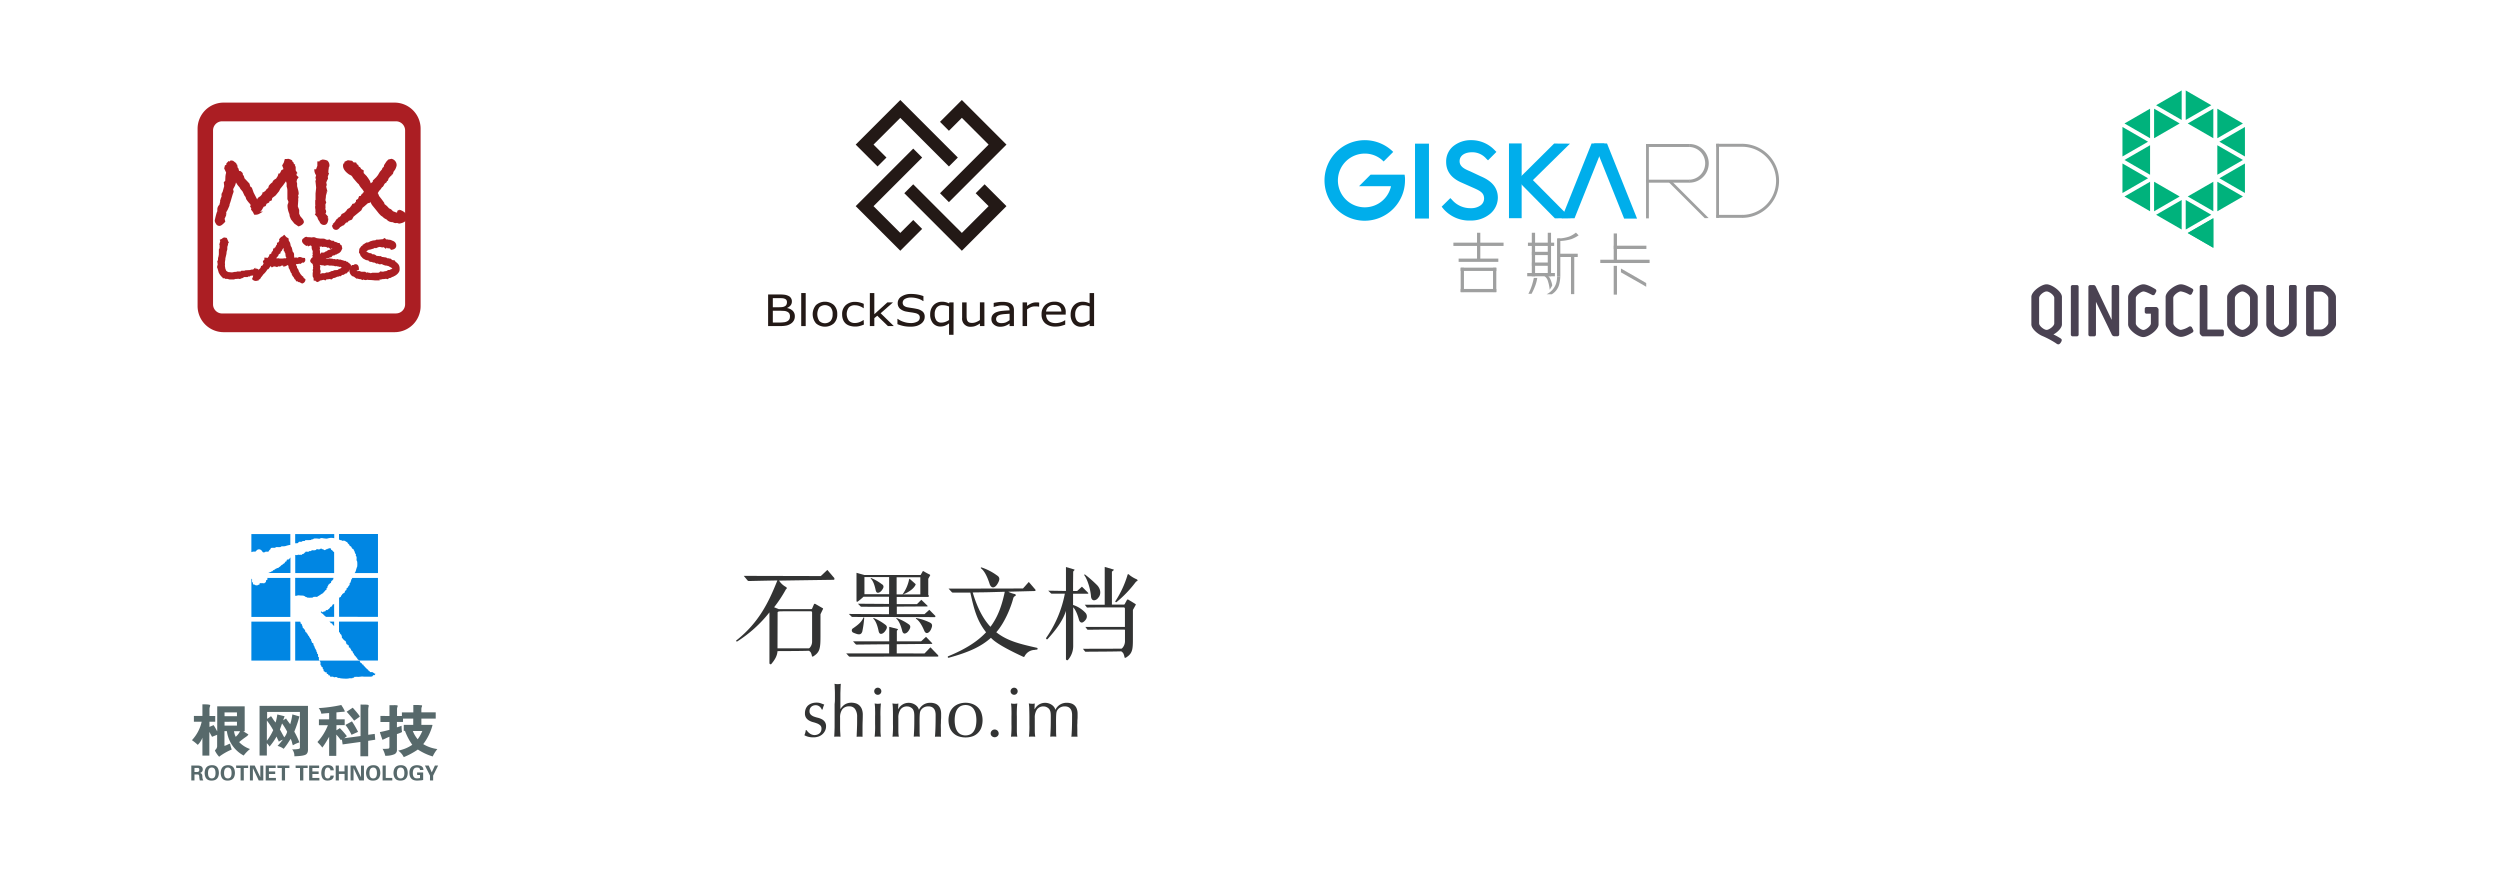 <svg id="Layer_1" data-name="Layer 1" xmlns="http://www.w3.org/2000/svg" viewBox="0 0 1150 400"><defs><style>.cls-1{fill:#323333;}.cls-2{fill:#00b27c;}.cls-3{fill:#4a4252;}.cls-4{fill:#0086e3;}.cls-5{fill:none;}.cls-6{fill:#57696b;}.cls-7,.cls-8{fill:#ab1e23;}.cls-7{stroke:#ab1e23;}.cls-9{fill:#00aeeb;}.cls-10{fill:#9fa0a0;}.cls-11{fill:#231916;}</style></defs><title>sponsors</title><path class="cls-1" d="M383.81,265.94l-3.24-3.78-3,2.83-35.44-.09,1.82,2.19a1,1,0,0,0,.52.18c.36,0,5.94-.14,13.16-.27,0,.07,0,0-.06.06-4,10-8.46,19.24-18.71,27.42l0,0a.31.31,0,0,0,.09.61.25.25,0,0,0,.22-.05,59.65,59.65,0,0,0,14.77-13.35v23.36a.56.56,0,0,0,.79.47c1.71-2,2.78-3.82,2.92-6,1.81-.06,9.92,0,14.5-.17.61.55.88.46,1.32,2.3,0,.31.16.43.48.36L374,302c3-1.88,3.42-3.43,3.42-9.06V282.7a.65.65,0,0,1,.09-.34l1-2.08c.14-.2.15-.36,0-.47l-3.47-2a.42.42,0,0,0-.61.15l-.86,2a.45.45,0,0,1-.37.23l-15,0-2.11-.85a60.58,60.58,0,0,0,5.18-7.79c.17-.28.23-.48.32-.51a.53.53,0,0,0,.16-.86l-.12-.12a8.91,8.91,0,0,1-3.2-2.88l-.08-.09h0c5.32-.1,25-.38,25-.38.44,0,.59-.22.44-.66M357.7,281.58l.55-.34,2.1-.05h10l2.75,0a.52.52,0,0,1,.46.55l0,13.15v0a4.29,4.29,0,0,1-1.11,3.12l-.33.23-14.47,0Z"/><path class="cls-1" d="M405.75,268.81a22,22,0,0,0-4.94-2.88c-.22-.09-.33.08-.25.24q1.46,1.36,2.3,5.52.48,1.59,2,.62a3.82,3.82,0,0,0,1-1.1c.72-1,.76-1.77-.05-2.4"/><path class="cls-1" d="M402,284.33c-.23-.1-.35.09-.26.26q1.57,1.46,2.47,5.93.51,1.71,2.1.67a4.1,4.1,0,0,0,1.06-1.18c.78-1.12.81-1.9-.06-2.59a23.72,23.72,0,0,0-5.31-3.1"/><path class="cls-1" d="M412.59,284.32c-.24-.09-.35.1-.25.27q1.63,1.39,2.73,5.82.59,1.69,2.13.58a4.1,4.1,0,0,0,1-1.22c.73-1.15.73-1.94-.17-2.58a23.67,23.67,0,0,0-5.44-2.86"/><path class="cls-1" d="M397.16,284.12c-.75,1.8-2.09,3.08-4.74,4.89a1.11,1.11,0,0,0,.07,2,17.55,17.55,0,0,0,1.77.66c1.38.35,2-.06,2.38-1.11a46,46,0,0,0,.91-6.4.19.19,0,0,0-.37,0"/><path class="cls-1" d="M431.61,301.51h0L428,297.76l-2.73,2.84-11.77-.05h-1v-4.22l15.94-.14a.47.47,0,0,0,.2,0l.08,0a.25.25,0,0,0,.1-.2.26.26,0,0,0-.06-.16v0l-2.8-2.89L423.72,295l-11.17,0v-4.83l.4-.47c.16-.15.16-.27,0-.35l-3.9-1V295H392.38l1.27,1.38a.69.69,0,0,0,.36.13c.3,0,7.61-.09,15-.15v4.2l-19.76,0,1.27,1.38a.71.71,0,0,0,.36.13c.66,0,40.37-.05,40.37-.05a.53.53,0,0,0,.19,0,.25.25,0,0,0,.12-.43"/><path class="cls-1" d="M427.81,286.4a25.27,25.27,0,0,0-6.22-2.09c-.26-.05-.35.17-.22.33q2,1.18,3.86,5.67.91,1.68,2.34.25a4.37,4.37,0,0,0,.85-1.46c.57-1.34.44-2.17-.62-2.69"/><path class="cls-1" d="M430.27,283.33h0l-2.8-2.82-2.2,2-12.74,0s0-3.47,0-3.47l13.79-.08a.47.47,0,0,0,.2,0l.08,0a.25.25,0,0,0,.09-.19.25.25,0,0,0-.06-.15v0l-2.82-2.72-2,2h-9.32v-3.32c7,0,14.39,0,14.39,0,.27,0,.54-.36.36-.6l-.24-.32v-7.42l.81-1.44a.32.32,0,0,0-.05-.45h0l-1.25-.64-1.95-1.08-1.07,1.86-25.93,0-3.57-1,0,13v0a.3.3,0,0,0,0,0,.33.33,0,0,0,.56.23,23.4,23.4,0,0,0,2.64-2.21c.43,0,5.2,0,11.75,0v3.3l-14.31-.1,1.27,1.26a.7.7,0,0,0,.36.13c.31,0,5.77.05,12.67,0v3.44l-18.45-.12,1.27,1.25a.69.69,0,0,0,.36.13c.27,0,.27,0,37.77.07h.16a.25.25,0,0,0,.25-.25.25.25,0,0,0-.1-.19m-17.74-17.89h10.9v7.89h-8.05c1.27-.35,4.71-2.08,5.72-4.19.26-.25.22-.44,0-.7l-2.41-2.14c-.1-.12-.17-.15-.25-.13s-.13.14-.18.3a17.72,17.72,0,0,1-3,6.85h-2.74ZM409,273.33H397.64v-7.89c2.1,0,6.61,0,11.36,0Z"/><path class="cls-1" d="M455.31,268.87c.61,1.45,1.72,1.81,2.88.59a6.24,6.24,0,0,0,.91-1.34c.87-1.58.81-2.62-.43-3.39a26.07,26.07,0,0,0-7.13-3.7c-.32-.1-.45.16-.31.38Q453.5,263.11,455.31,268.87Z"/><path class="cls-1" d="M476.81,297.94h0l-.07,0c-7.09-1.62-13.3-3-18.45-7.11l.3-.34c3.33-3.89,6.27-10.46,7.56-15.47a1.63,1.63,0,0,1,.74-.81c.37-.12.53-.51.19-.78l-.15-.15a10.51,10.51,0,0,1-3.14-1.09l12.09-.32c.42,0,.56-.2.42-.62l-3.06-3.55-2.67,3-34.21.07,1.51,1.67a1,1,0,0,0,.49.17c.25,0,3.54,0,8,0,1.8,8.25,3.23,13.13,7.24,18.24-3.82,4.08-9.28,7.69-17.36,11l0,0a.37.37,0,0,0-.27.35.37.37,0,0,0,.38.37.3.3,0,0,0,.26-.06c9.34-2.56,14.85-5.19,19.23-9.13l.16.18c2.82,3,11,6.85,14.66,8.55l.15.07h.1a.43.43,0,0,0,.27-.09,1.5,1.5,0,0,0,.14-.21,5.3,5.3,0,0,1,4.61-2.92,5,5,0,0,1,1.09-.13h0a.44.44,0,0,0-.14-.85Zm-29.36-25.41,4.11-.06c2,0,6.24-.14,10.64-.26-1.29,6.11-3.05,11.41-6.59,16.12C452.37,284.84,449.63,279.87,447.45,272.53Z"/><path class="cls-1" d="M523.1,266.65l-.14-.14a14.65,14.65,0,0,1-3.4-2l-.09-.1h0a.45.45,0,0,0-.86.19v.08a46.5,46.5,0,0,1-5.37,11.61l0,0c-.08.15-.21.21-.21.37a.35.35,0,0,0,.35.35.28.28,0,0,0,.24-.06,53.41,53.41,0,0,0,8.65-9,3,3,0,0,1,.69-.64C523.27,267.27,523.42,266.9,523.1,266.65Z"/><path class="cls-1" d="M501.87,274.51c.24,1.51,1.2,2.1,2.57,1.22.46-.29.49-.46.81-.82,1.19-1.28,1.33-3.84-.69-5.84a59.18,59.18,0,0,0-5.4-4.75c-.28-.17-.47,0-.39.29C499.94,266,501.63,270.61,501.87,274.51Z"/><path class="cls-1" d="M499.46,285a2.41,2.41,0,0,0-.19-3.14,13.36,13.36,0,0,0-5.66-3.58v-5.15h6.75a.25.25,0,0,0,.26-.25.25.25,0,0,0-.1-.19h0l-2.83-2.82-2.22,2-1.86,0v-3.26l.06-5.7.48-.55q.28-.27,0-.41l-3.81-1.12v11h-.55l-7.6-.12,1.28,1.26a.71.71,0,0,0,.36.13l6,0a52.58,52.58,0,0,1-8.55,20.27s0,0,0,.06a.39.39,0,0,0,0,.47.4.4,0,0,0,.56.12.32.32,0,0,0,.2-.21c3.48-3.85,6.84-8.16,8.3-12.8v22.14a.59.59,0,0,0,.85.5,9.72,9.72,0,0,0,2.48-6.35V296l0-16.65q1.55,1.65,2.7,5.89c.46,1.22,1.35,1.54,2.35.58A4,4,0,0,0,499.46,285Z"/><path class="cls-1" d="M522.32,277.86l-3.26-2a.47.47,0,0,0-.69.16l-1,1.86a.5.5,0,0,1-.41.25h-5.48V262.95l.69-.57q.4-.28,0-.43l-4-1.16v17.38H499l1,1.29,5.41-.06h11l.54,0a.58.58,0,0,1,.52.61v8.33a.45.45,0,0,1-.21.06l-18,0,1,1.29,5.41-.06h11l.54,0a.45.45,0,0,1,.28.1v4.93a4.74,4.74,0,0,1-1.24,3.47l-.37.26-17.74.05,1.1,1.37c2-.06,11.43-.05,16.55-.19.68.61,1,.52,1.47,2.55,0,.35.17.48.53.39l.14-.06c3.36-2.09,3.21-4.11,3.21-10.36V280.77a.7.7,0,0,1,.1-.38l1.11-2C522.5,278.16,522.51,278,522.32,277.86Z"/><path class="cls-1" d="M371.61,336.62a4.81,4.81,0,0,0,.81.73,4.53,4.53,0,0,0,1.06.57,3.69,3.69,0,0,0,2.45,0,3.2,3.2,0,0,0,1-.55,2.54,2.54,0,0,0,.69-.9,2.92,2.92,0,0,0,.26-1.26,2,2,0,0,0-.56-1.53,4.44,4.44,0,0,0-1.4-.87,14.85,14.85,0,0,0-1.84-.6,7.69,7.69,0,0,1-1.84-.73,4.31,4.31,0,0,1-1.4-1.24,3.55,3.55,0,0,1-.56-2.13,5.21,5.21,0,0,1,.35-2,4.29,4.29,0,0,1,1-1.53,4.84,4.84,0,0,1,1.68-1,6.57,6.57,0,0,1,2.29-.37,5.55,5.55,0,0,1,2,.32q.82.32,1.56.58a7.17,7.17,0,0,0-.48,1.19,8.47,8.47,0,0,0-.29,1.1H378a3.06,3.06,0,0,0-1-1.39,2.79,2.79,0,0,0-1.84-.61,3.06,3.06,0,0,0-1,.16,2.68,2.68,0,0,0-.87.48,2.57,2.57,0,0,0-.65.84,2.71,2.71,0,0,0-.26,1.23,2.16,2.16,0,0,0,.56,1.6,4,4,0,0,0,1.4.89,14.85,14.85,0,0,0,1.84.56,8.13,8.13,0,0,1,1.84.68,4,4,0,0,1,1.4,1.21,3.55,3.55,0,0,1,.56,2.13,4.47,4.47,0,0,1-.4,1.84,5.16,5.16,0,0,1-1.16,1.63,5.33,5.33,0,0,1-1.82,1.13,6.8,6.8,0,0,1-2.42.4,9,9,0,0,1-2.48-.29,7.74,7.74,0,0,1-1.68-.68,8.41,8.41,0,0,0,.4-1.14,4.53,4.53,0,0,0,.21-1.21h.39A3.47,3.47,0,0,0,371.61,336.62Z"/><path class="cls-1" d="M384.06,321.49q0-1.29,0-2.55t-.08-2.4q0-1.14-.11-2a6.62,6.62,0,0,0,2.9,0q-.07.81-.11,1.94t-.08,2.37q0,1.24,0,2.5t0,2.32v2.45h.06A6.75,6.75,0,0,1,388.7,324a5.74,5.74,0,0,1,3-.76,6.77,6.77,0,0,1,1.83.26,4.39,4.39,0,0,1,1.67.89,4.58,4.58,0,0,1,1.21,1.71,7,7,0,0,1,.47,2.76q0,1.39-.06,2.85t-.06,3.11v2.1q0,.52,0,1t0,1q-.65-.06-1.37-.06t-1.34.06q.06-1.68.14-3.45t.08-3.65v-2a6,6,0,0,0-.94-3.66,3.05,3.05,0,0,0-2.58-1.24,3.88,3.88,0,0,0-3.31,1.39,6.36,6.36,0,0,0-1,3.9q0,.9,0,2.1t0,2.4q0,1.21.08,2.34t.11,1.84q-.74-.06-1.45-.06t-1.45.06q.06-.74.11-1.87t.08-2.39q0-1.26,0-2.55t0-2.39v-5.84Q384.08,322.78,384.06,321.49Z"/><path class="cls-1" d="M402.62,316.82a1.64,1.64,0,1,1-.48,1.16A1.58,1.58,0,0,1,402.62,316.82Zm-.08,9.76q0-1.6-.21-3a6.62,6.62,0,0,0,2.9,0q-.16,1.39-.21,3t0,3V333q0,1.45,0,3t.21,2.89q-.74-.06-1.45-.06t-1.45.06q.16-1.29.21-2.89t0-3v-3.35Q402.59,328.17,402.54,326.57Z"/><path class="cls-1" d="M410.73,326.57q0-1.6-.21-3a8.62,8.62,0,0,0,1.45.16,3.64,3.64,0,0,0,.56,0l.73-.11q-.1,1.29-.1,2.58h.06a5.3,5.3,0,0,1,4.79-2.9,5.23,5.23,0,0,1,1.58.24,5.42,5.42,0,0,1,1.4.66,4.41,4.41,0,0,1,1.08,1,3.42,3.42,0,0,1,.61,1.27h.06a5.69,5.69,0,0,1,2.12-2.37,5.79,5.79,0,0,1,3.09-.82,6.43,6.43,0,0,1,2,.29,4,4,0,0,1,2.6,2.48,6.48,6.48,0,0,1,.37,2.32c0,.37,0,.76,0,1.19s0,.93-.06,1.5,0,1.21-.06,1.94,0,1.55,0,2.5q0,.87,0,1.68t.08,1.74a3.92,3.92,0,0,0-.71-.06h-1.39a3.93,3.93,0,0,0-.71.06q.1-.81.21-3.26t.11-6.84a6.2,6.2,0,0,0-.18-1.52,3.39,3.39,0,0,0-.57-1.23,2.74,2.74,0,0,0-1-.82,3.79,3.79,0,0,0-1.62-.31,4,4,0,0,0-2,.45,3.91,3.91,0,0,0-1.26,1.06,3.39,3.39,0,0,0-.41.71,4.28,4.28,0,0,0-.23,1.08q-.08.73-.11,2t0,3.6q0,1.39,0,2.53t.11,2.5q-.73-.06-1.4-.06t-1.4.06q.14-1.77.2-3.61t.06-3.61q0-1.52,0-2.37a13.16,13.16,0,0,0-.08-1.35,4.19,4.19,0,0,0-.18-.82,6.36,6.36,0,0,0-.3-.71,2.92,2.92,0,0,0-1.11-1,3.08,3.08,0,0,0-1.56-.44,3.58,3.58,0,0,0-3.11,1.39,6.61,6.61,0,0,0-1,3.9V333q0,1.45,0,3t.21,2.89q-.74-.06-1.45-.06t-1.45.06q.16-1.29.21-2.89t0-3v-3.35Q410.78,328.17,410.73,326.57Z"/><path class="cls-1" d="M437,327.57a6.91,6.91,0,0,1,1.82-2.48,7.2,7.2,0,0,1,2.53-1.39,9.21,9.21,0,0,1,5.6,0,7.24,7.24,0,0,1,2.52,1.39,6.93,6.93,0,0,1,1.82,2.48,10.35,10.35,0,0,1,0,7.45,6.92,6.92,0,0,1-1.82,2.48,6.63,6.63,0,0,1-2.52,1.34,10.31,10.31,0,0,1-5.6,0,6.61,6.61,0,0,1-2.53-1.34A6.9,6.9,0,0,1,437,335a10.35,10.35,0,0,1,0-7.45Zm2.39,6.34a6.94,6.94,0,0,0,.82,2.24,4.4,4.4,0,0,0,1.55,1.56,5.2,5.2,0,0,0,4.77,0,4.41,4.41,0,0,0,1.55-1.56,7,7,0,0,0,.82-2.24,14.25,14.25,0,0,0,0-5.22,7,7,0,0,0-.82-2.24,4.41,4.41,0,0,0-1.55-1.56,5.2,5.2,0,0,0-4.77,0,4.41,4.41,0,0,0-1.55,1.56,7,7,0,0,0-.82,2.24,14.26,14.26,0,0,0,0,5.22Z"/><path class="cls-1" d="M456.26,336.1a1.84,1.84,0,0,1,3.13,1.29,1.61,1.61,0,0,1-.55,1.24,1.91,1.91,0,0,1-2.58,0,1.61,1.61,0,0,1-.55-1.24A1.76,1.76,0,0,1,456.26,336.1Z"/><path class="cls-1" d="M465.35,316.82a1.63,1.63,0,1,1-.48,1.16A1.58,1.58,0,0,1,465.35,316.82Zm-.08,9.76q0-1.6-.21-3a6.62,6.62,0,0,0,2.9,0q-.16,1.39-.21,3t0,3V333q0,1.45,0,3t.21,2.89q-.74-.06-1.45-.06t-1.45.06q.16-1.29.21-2.89t0-3v-3.35Q465.32,328.17,465.27,326.57Z"/><path class="cls-1" d="M473.46,326.57q0-1.6-.21-3a8.63,8.63,0,0,0,1.45.16,3.64,3.64,0,0,0,.56,0l.73-.11q-.1,1.29-.1,2.58H476a5.3,5.3,0,0,1,4.79-2.9,5.23,5.23,0,0,1,1.57.24,5.43,5.43,0,0,1,1.4.66,4.43,4.43,0,0,1,1.08,1,3.43,3.43,0,0,1,.61,1.27h.06a5.69,5.69,0,0,1,2.12-2.37,5.79,5.79,0,0,1,3.09-.82,6.43,6.43,0,0,1,2,.29,4,4,0,0,1,2.6,2.48,6.48,6.48,0,0,1,.37,2.32c0,.37,0,.76,0,1.19s0,.93-.06,1.5,0,1.21-.06,1.94,0,1.55,0,2.5q0,.87,0,1.68t.08,1.74a3.94,3.94,0,0,0-.71-.06h-1.39a3.93,3.93,0,0,0-.71.06q.1-.81.21-3.26t.11-6.84a6.2,6.2,0,0,0-.18-1.52,3.4,3.4,0,0,0-.57-1.23,2.74,2.74,0,0,0-1-.82,3.78,3.78,0,0,0-1.62-.31,4,4,0,0,0-2,.45,3.91,3.91,0,0,0-1.26,1.06,3.35,3.35,0,0,0-.4.71,4.23,4.23,0,0,0-.23,1.08q-.08.73-.11,2t0,3.6q0,1.39,0,2.53t.11,2.5q-.73-.06-1.4-.06t-1.4.06q.14-1.77.2-3.61t.06-3.61q0-1.52,0-2.37a13,13,0,0,0-.08-1.35,4.17,4.17,0,0,0-.18-.82,6.24,6.24,0,0,0-.31-.71,2.92,2.92,0,0,0-1.11-1,3.07,3.07,0,0,0-1.56-.44,3.58,3.58,0,0,0-3.12,1.39,6.61,6.61,0,0,0-1,3.9V333q0,1.45,0,3t.21,2.89q-.74-.06-1.45-.06t-1.45.06q.16-1.29.21-2.89t0-3v-3.35Q473.51,328.17,473.46,326.57Z"/><polygon class="cls-2" points="1019.97 83.6 1031.75 90.39 1019.97 97.19 1019.97 83.6"/><polygon class="cls-2" points="1020.91 82 1032.67 75.2 1032.67 88.78 1020.91 82"/><polygon class="cls-2" points="1019.97 66.8 1031.75 73.59 1019.97 80.39 1019.97 66.8"/><polygon class="cls-2" points="977.26 56.8 989.03 50 989.03 63.58 977.26 56.8"/><polygon class="cls-2" points="976.33 58.4 988.1 65.19 976.33 71.98 976.33 58.4"/><polygon class="cls-2" points="976.33 75.2 988.1 82 976.33 88.79 976.33 75.2"/><polygon class="cls-2" points="1019.97 50 1031.75 56.8 1019.97 63.59 1019.97 50"/><polygon class="cls-2" points="1020.91 65.19 1032.67 58.41 1032.67 71.98 1020.91 65.19"/><polygon class="cls-2" points="1006.36 56.79 1018.13 50 1018.13 63.58 1006.36 56.79"/><polygon class="cls-2" points="1006.36 90.38 1018.13 83.6 1018.13 97.17 1006.36 90.38"/><polygon class="cls-2" points="991.81 48.4 1003.57 41.6 1003.57 55.19 991.81 48.4"/><polygon class="cls-2" points="1005.43 41.6 1017.2 48.4 1005.43 55.19 1005.43 41.6"/><polygon class="cls-2" points="1005.43 92 1017.2 98.79 1005.43 105.59 1005.43 92"/><polygon class="cls-2" points="1006.36 107.19 1018.13 100.4 1018.13 113.98 1006.36 107.19"/><polygon class="cls-2" points="1006.36 107.18 1018.13 100.4 1018.13 113.97 1006.36 107.18"/><polygon class="cls-2" points="990.88 83.6 1002.65 90.39 990.88 97.19 990.88 83.6"/><polygon class="cls-2" points="990.88 49.99 1002.65 56.79 990.88 63.58 990.88 49.99"/><polygon class="cls-2" points="977.26 73.59 989.03 66.8 989.03 80.39 977.26 73.59"/><polygon class="cls-2" points="977.26 90.39 989.03 83.61 989.03 97.18 977.26 90.39"/><polygon class="cls-2" points="991.81 98.8 1003.57 92 1003.57 105.59 991.81 98.8"/><path class="cls-3" d="M948.49,149.22c0,1.65-2.08,3.66-3.91,4.62a28.85,28.85,0,0,1,3.2,1.76c.57.36.75.68.54,1.29s-.87,1.51-1.4,1.51-.68-.15-1.33-.61a40.2,40.2,0,0,0-6-3.19c-2.29-.93-5.16-3.41-5.16-5.38V136.59c0-2.48,4.59-5.81,7-5.81s7.06,3.34,7.06,5.81ZM938,148.75c0,1.26,2.33,3,3.44,3s3.52-1.72,3.52-3V137.06c0-1.26-2.3-3-3.52-3s-3.44,1.72-3.44,3Z"/><path class="cls-3" d="M956.17,153.92a.78.78,0,0,1-.79.79h-2a.8.8,0,0,1-.79-.79v-22a.79.79,0,0,1,.79-.79h2a.77.77,0,0,1,.79.79Z"/><path class="cls-3" d="M964.14,138.85v15.07a.8.8,0,0,1-.86.79h-1.8a.8.8,0,0,1-.82-.79v-22a.82.82,0,0,1,.82-.79H963c.58,0,.83.29,1.11.79l7.25,15.21V131.89a.75.75,0,0,1,.79-.79H974a.78.78,0,0,1,.82.79v22a.79.79,0,0,1-.82.79h-1.47a1.32,1.32,0,0,1-1.11-.79Z"/><path class="cls-3" d="M986.59,142a.83.83,0,0,1,.82-.79h4.38a1.46,1.46,0,0,1,1.15,1.11v6.93c0,2.4-4.51,5.81-7,5.81s-7-3.41-7-5.81V136.59c0-2.48,4.67-5.81,7-5.81,1.54,0,3.84,1.18,5.52,2.22a.89.89,0,0,1,.36,1.19l-.61,1.18a.93.93,0,0,1-1.25.29c-1.29-.68-3.05-1.58-4-1.58s-3.48,1.72-3.48,3v11.69c0,1.22,2.37,3,3.48,3s3.44-1.8,3.44-3V144.3h-2a.83.83,0,0,1-.82-.79Z"/><path class="cls-3" d="M999.75,148.75c0,1.29,2.47,3,3.44,3a9.82,9.82,0,0,0,3.77-1.51,1,1,0,0,1,1.32.36l.58,1.18a.89.89,0,0,1-.33,1.18c-1.65,1-3.66,2-5.34,2-2.34,0-7-3.19-7-5.81V136.59c0-2.55,4.63-5.81,7-5.81,1.51,0,3.59,1,5.27,2a.87.87,0,0,1,.33,1.22l-.54,1.15a.91.91,0,0,1-1.26.32,10.9,10.9,0,0,0-3.81-1.43c-1,0-3.48,1.72-3.48,3Z"/><path class="cls-3" d="M1011.87,153.23V131.89a.83.83,0,0,1,.83-.79h1.86a.83.83,0,0,1,.85.79v19.69h6.75a.8.8,0,0,1,.82.79v1.55a.81.81,0,0,1-.82.79h-8.9C1012.77,154.71,1011.87,153.7,1011.87,153.23Z"/><path class="cls-3" d="M1038.56,149.22c0,2.47-4.59,5.81-7.07,5.81s-7-3.3-7-5.81V136.59c0-2.48,4.59-5.81,7-5.81s7.07,3.34,7.07,5.81Zm-10.51-.47c0,1.26,2.33,3,3.44,3s3.52-1.72,3.52-3V137.06c0-1.26-2.29-3-3.52-3s-3.44,1.72-3.44,3Z"/><path class="cls-3" d="M1049.5,155c-2.37,0-7-3.19-7-5.78V131.89a.82.82,0,0,1,.82-.79h1.9a.8.8,0,0,1,.82.79v16.9c0,1.26,2.33,3,3.45,3s3.44-1.72,3.44-3v-16.9a.76.76,0,0,1,.75-.79h2a.82.82,0,0,1,.82.79v17.36C1056.49,151.77,1051.86,155,1049.5,155Z"/><path class="cls-3" d="M1074.57,149.14c0,2.15-4,5.56-6.45,5.56h-5.6c-1,0-1.72-.61-1.72-1.33V132.5a1.61,1.61,0,0,1,1.72-1.4H1068c2.52,0,6.53,3.15,6.53,5.56Zm-3.55-12c0-1.19-2.15-3-3.44-3h-3.23v17.43h3.3c1.25,0,3.37-1.83,3.37-3Z"/><rect class="cls-4" x="115.63" y="285.95" width="17.92" height="17.92"/><path class="cls-4" d="M152.1,286.6c.23.24.24-.06.51.16s.2,0,.33.33.12.36.39.53a1,1,0,0,1,.37.47v-2.15h-2.2l.11.08c.69.43.26.34.49.58"/><path class="cls-4" d="M146.67,303.21c0-.44.17-.86-.17-1s-.14-.34-.19-.85,0-.48-.32-.58.11-.48-.26-.81,0-.6-.22-.75-.2-.08-.26-.45-.07-.11-.36-.57,0-.39-.19-.65-.08-.36-.33-.61-.12-.24-.19-.77-.61-.19-.77-.84,0-.29-.24-.67,0-.28-.07-.57-.23.11-.39-.31,0-.45-.31-.54-.07-.26-.25-.58-.26,0-.48-.57-.19-.1-.28-.49-.32-.14-.37-.51-.31-.09-.45-.4a1.16,1.16,0,0,1-.22-.79c0-.49-.51-.11-.51-.63s-.48.2-.62-.85-.37-.45-.36-1.08-.59-.14-.6-.8c0-.4-.12-.51-.23-.58h-2.24v17.92H147a.89.89,0,0,1-.32-.66"/><path class="cls-4" d="M173.86,285.95H155.94v4.86c.26,0,.37.14.48.4s-.1.45.36.56,0,.19.15.43.35-.07.33.35a2,2,0,0,0,.09,1c.16.32.19,0,.29.08s.18.37.3.53.3.1.48.41.52.17.6.42,0,.45.19.59,0,.47.19.69.1,0,.42.2-.11.31.23.31.41.07.41.51-.1.53.41.64.23.35.28.55.26-.07.34.41.17.14.31.53.35-.11.51.51a.53.53,0,0,0,.09.44c.15.24.25.1.42.44s0,.36.25.57.12.28.45.44,0,.24.26.54.49-.16.54.48.17.23.4.52a2,2,0,0,0,.6.49h8.54Z"/><path class="cls-4" d="M173.86,283.77V265.85H162v0c0,.5-.3.43-.45.93s0,.62-.2.74-.11.53-.24.64-.31,0-.3.48.08.33-.17.62-.43.42-.5.69,0,.27-.39.45-.35.48-.37.84-.66.33-.73.83-.08.53-.45.72-.84.54-.87.78-.36.19-.49.75-.37.18-.69.54a1,1,0,0,0-.17.28v8.58Z"/><path class="cls-4" d="M137.8,273.9c1,.09,1.74,0,2.07.24s.41,0,.51.24.27.23.51.26.39.3.79.29.64.06,1.2,0,.73.11,1.17-.21.44-.11.79-.18.85.11,1.12,0,0-.24.44-.35.11-.26.59-.34.08-.29.5-.33.08-.31.57-.35,0-.21.45-.31-.05-.19.4-.41-.07-.13.36-.38c0,0,.17-.19.34-.34s-.1-.3.3-.32.2-.2.26-.53.08-.34.33-.45,0-.42.17-.67a1.59,1.59,0,0,0,.36-.66c.14-.39.26-.14.54-.54s.51-.26.67-.49-.07-.26.17-.67.43-.26.56-.53.37-.23.36-.64a.65.65,0,0,1,.11-.4H135.78v8.23l.34,0c.7,0,.65-.29,1.68-.2"/><path class="cls-4" d="M153.37,278c-.35.09-.43.15-.53.49a.92.92,0,0,1-.72.67c-.35.06-.22.44-.57.68s-.13.42-.55.42.08.33-.33.38-.45-.11-.71.08-.23.57-.49.51,0,.08-.44.05-.2.55-.79.27c0,0-.23-.37-.5-.23s-.17.39.11.58.1.33.55.43.2.33.55.59a7.05,7.05,0,0,1,.59.51c.3.26.27.14.45.33h3.71v-6a.72.72,0,0,1-.33.22"/><path class="cls-4" d="M122.93,266.68c-.32.61-.36-.32-.54.36s.14.73-.27.84-.23.27-.48.39-1-.08-1.29,0-.79-.21-.91.14,0,.61-.47.59-.18.29-.77.26a1.47,1.47,0,0,1-1.1-.3c-.47-.32-.65.23-.74-.53s-.11-.32-.36-.76.07-.62-.06-1.13a.75.75,0,0,0-.3-.35v17.6h17.92V265.85H122.94a.93.93,0,0,1,0,.83"/><path class="cls-4" d="M117.93,253.32a1.51,1.51,0,0,1,2.12-.33c.79.61.61,1.24,1.45,1.09s.23-.24.82-.31,1.14.22,1.36-.3.63-.64.73-.88.13-.59.73-.59,1,0,1.27,0,.3-.35,1-.36a7.34,7.34,0,0,0,1.62,0c.26-.14.12-.37,1.15-.34a4.58,4.58,0,0,0,1-.08c.38-.06.28-.13,1.47-.41a4.73,4.73,0,0,1,.9-.15v-5H115.63V254a4,4,0,0,1,1.09-.28c.7,0,.79.15,1.21-.39"/><path class="cls-4" d="M132.43,257.39c-.51,0-.48.14-.61.64s-.41-.06-.77.7-.74.39-1,.92c-.1.19-.39.08-.77.53l-.53.5c-.2.18.08-.08-.53.29,0,0,.06.33-.56.33s-.14.26-.74.3c0,0-.15.09-.38.26s-.26,0-.33.29-.32,0-.56.15.06.38-.56.53-.3.21-.67.33a8.78,8.78,0,0,0-1,.42h10.19v-7.14l-.08.08c-.41.45-.53.83-1,.88"/><path class="cls-4" d="M137.08,249.79c.16-.15.26-.54.6-.58s1,.1,1.15-.06.27-.3,1.2-.31-.33-.31.71-.39a14.71,14.71,0,0,0,2.29-.06c.27-.17-.12-.15.59-.27s.44-.23.8-.38a6,6,0,0,1,1.65,0c.39,0,.73.15.91.08a1.86,1.86,0,0,1,1.38-.27,14.48,14.48,0,0,0,2,.23,10.73,10.73,0,0,1,1.6-.35,6.3,6.3,0,0,1,1.79.15v-1.91H135.78v4.22a3.88,3.88,0,0,0,1.3-.08"/><path class="cls-4" d="M153.2,253.62c-.35-.47-.41-.53-.73-.64s-.08-.3-.21-.53a.68.68,0,0,0-.89-.18c-.41.18-.41-.09-.79.32-.13.14-.56,0-.68.12s-.05.36-.56.34-.35-.22-.67-.38-.41.14-.7-.22-.67.17-1,.24a1.9,1.9,0,0,1-1.14-.12c-.23-.15-.17.36-.7.48a3,3,0,0,1-1.24.06c-.64-.05-.82.44-1.1.41s-.29-.15-.64.13-.6.13-1.23.11-.34.36-.67.45-.19.33-.63.53-.6,0-.64.31-.67.06-.93.17-.7-.17-1.15.05-.54,0-1.09,0v8.33H153.7V254a2,2,0,0,1-.5-.42"/><path class="cls-4" d="M157,248.44c.17,0,.12.39.48.33s1.23-.14,1.51.26.54,0,.86.6a1.89,1.89,0,0,0,.65.75c.28.27.16.45.47.77,0,0,.6.2.72.55a1.26,1.26,0,0,0,.45.71c.25.19.43,0,.56.55a1.47,1.47,0,0,0,.29.45c.15.12.09.56.26.76s0,.44.32.61.06.26.11.7.24.29.33.73,0,.86,0,1.33.27.35.33,1.12a12.91,12.91,0,0,1,0,1.67c0,.48-.14.35-.22.78a11.22,11.22,0,0,0-.36,1.14,3,3,0,0,1-.43,1.07,1.42,1.42,0,0,1-.21.28h10.75V245.65H155.94v2.5l.16.09a1.06,1.06,0,0,0,.85.2"/><path class="cls-4" d="M147,303.87h18.33a2.18,2.18,0,0,1,.32.64c.14.41.34.39.64.57s.18.52.37.56.45-.07.57.39.49.41.66.74.5.44.67.62-.16.26.44.48a.9.9,0,0,1,.46.49c.11.34.28.14.51.35s-.08.37.42.45.73-.1,1,.07a3.5,3.5,0,0,1,.36.28c.12.09.3-.17.45.32a1.43,1.43,0,0,0,.42.11c.34.06,0,0-.08.31-.23.6-.65.17-.76.32,0,0-.36.25-.36.4s-.58.3-1.09.3-2.16,0-3,0a3.08,3.08,0,0,0-1.1-.05c-.58.09-.66.06-1.09.13s-1-.08-1.52,0-.55-.11-.64.09-.11.31-.43.33-.3-.08-.31,0a.33.33,0,0,1-.36.24h-.92c-.77,0-.36.12-1,.15a17.18,17.18,0,0,1-2.72-.08,4.48,4.48,0,0,1-1.17-.22c-.43-.18-.36.23-.64,0a1.36,1.36,0,0,0-.85-.43c-.5,0-.79.29-1.12,0s-.94-.07-1.64-.17c0,0,.12-.14,0-.38a.61.61,0,0,0-.57-.24c-.17,0-.29-.21-.27-.44s0-.2-.35-.18-.34-.19-.36-.58-.57-.11-.7-.21,0-.23-.37-.36-.25-.12-.33-.43,0-.52-.11-.6a.45.45,0,0,1-.3-.53c0-.39-.08-.39-.38-.54s-.3-.23-.31-.54-.3-.05-.34-.43,0-.43,0-.73,0-.57-.13-.7a1.36,1.36,0,0,1-.24-.39"/><rect class="cls-5" x="67.26" y="240.9" width="154.97" height="110.18"/><path class="cls-6" d="M93.11,329.34V324h.67q2.8,0,2.91.41a2.66,2.66,0,0,1-.11.62,3.33,3.33,0,0,0-.22,1.13v3.19H99V332H96.35v2.37l1.9-.82a19.07,19.07,0,0,1,1,1.65l.67,1.24V324.91h12.64v11.43h-.67c.3.21.78.52,1.45.93s.9.55.9.62-.26.48-1,1a40.61,40.61,0,0,0-3.24,2.47,12.58,12.58,0,0,0,5,3.19,17.17,17.17,0,0,0-2.91,3,14.86,14.86,0,0,1-7.72-11.23h-1.12v6.8c.22-.07.6-.21,1.12-.41a6.16,6.16,0,0,1,1.45-.62,17.28,17.28,0,0,0,.78,2.68,27.75,27.75,0,0,0-5.37,3c-.22.21-.37.31-.45.31a11.28,11.28,0,0,1-1.9-2.78,1,1,0,0,1,.22-.41,2.35,2.35,0,0,0,.78-1.55V338l-2.35.93-1.23-2.27v10.92H93.11v-8.24a9.47,9.47,0,0,1-2.13,3.3,23,23,0,0,0-2.69-2.16A18.22,18.22,0,0,0,92.77,332H89.19v-2.68Zm10.18.1H109v-1.75h-5.71Zm0,2.58v1.75H109V332Zm4.36,4.33a8,8,0,0,0,.78,2.58,8.39,8.39,0,0,0,2-2.58Zm11.75-11.64h22.27v19.78q.11,2.06-1.12,2.68t-5.15.72a4.64,4.64,0,0,0-1-3.19,12.36,12.36,0,0,0,3-.21c.45-.07.63-.38.56-.93V327.49H122.87v3.19a18.68,18.68,0,0,0,1.79-1.24,5.3,5.3,0,0,1,.67.93,16.91,16.91,0,0,0,1.45,2,25.51,25.51,0,0,0,.78-3.71l3.36.82-.67,1.85,1.34-.82q.11.21.67,1l1.23,1.65a29,29,0,0,0,1-4.53l3.24.93a56.54,56.54,0,0,1-2.35,7,41.73,41.73,0,0,1,2.35,4.94,12.86,12.86,0,0,0-3,1.34,8.67,8.67,0,0,1-.45-1.55c-.22-.62-.41-1.1-.56-1.44l-.67,1a29.22,29.22,0,0,1-2.57,3.61,8,8,0,0,0-2.8-1.34q1.12-1.24,2.46-2.88a9.74,9.74,0,0,0-1.9.93,4.38,4.38,0,0,0-.34-.82,10.49,10.49,0,0,1-.67-1.55,30.92,30.92,0,0,1-3.25,4.64,5.25,5.25,0,0,0-1.23-1.55v5.67H119.4Zm3.36,16a23,23,0,0,0,2.91-4.84,32.17,32.17,0,0,0-2.91-4.43Zm6-5.15q1.68,3.09,2,3.61a6.72,6.72,0,0,0,1.34-2.58,29.26,29.26,0,0,0-2.35-3.81Zm39.39-11.43c1,0,1.45.14,1.45.41v.31a6.23,6.23,0,0,0-.22,1.65V338l3-.41.22,2.68-3.24.51v7.11h-3.58v-6.59l-8.17,1.13-.34-2.27-.45.31-.34-.41a20.2,20.2,0,0,0-1.79-2.16v9.79H151.4v-8.76q-.23.41-.78,1.34a34.53,34.53,0,0,1-2.35,3.61,16.52,16.52,0,0,0-1.9-2.16l-.34-.41a24.57,24.57,0,0,0,4.81-7.73H146.7v-2.68h4.7V328q-1.68.1-3.58.31a5.53,5.53,0,0,0-1.23-2.58A66.35,66.35,0,0,0,157,324.29q.22.41.78,1.24l.67,1.24q.22.52,0,.62-1.79.1-3.69.31v3.19h3.8v2.68h-3.8v2.37l1.57-1a37.28,37.28,0,0,1,3.25,3.71l-1.23.93,7.5-1V324.09ZM161.7,338a25.49,25.49,0,0,0-2.8-4.53l3-1.65a46.13,46.13,0,0,1,2.8,4.84Zm1.23-6.49a6.93,6.93,0,0,1-.56-.72q-1.68-2.06-2.91-3.4l2.8-1.85q3.13,3.5,3.24,4.12Zm16.23-2.16V324.4h1.34q2.24-.1,2.46.21a1.6,1.6,0,0,1-.11.52,2.8,2.8,0,0,0-.22,1.13v3.09h2.24v-1.65h5.26v-3.4h.9a16.43,16.43,0,0,1,2.46.1c.45,0,.67.07.67.21a1.61,1.61,0,0,1-.11.52,2.55,2.55,0,0,0-.22,1v1.55h6.6v2.88h-6.6v2.88h5l.11.21a25.2,25.2,0,0,1-4.25,8.65,16.78,16.78,0,0,0,6.49,2.27,15.17,15.17,0,0,0-2.13,3.4,26,26,0,0,1-6.83-3.19,34.08,34.08,0,0,1-6.49,3.5,7.84,7.84,0,0,0-2.57-3,17,17,0,0,0,6.49-2.68,26.71,26.71,0,0,1-3.36-6.39h-.56v-2.78h4.36v-2.88h-4.7v1.55h-2.8v2.47a22.11,22.11,0,0,0,2.13-.72,20,20,0,0,0,.22,2.88,12.92,12.92,0,0,1-2.35.93v7.11a2.13,2.13,0,0,1-1.12,2.16,10,10,0,0,1-4.25.72,11.82,11.82,0,0,0-1.23-3.19,17.18,17.18,0,0,0,2.69-.1c.3-.07.45-.34.45-.82v-4.64q-.56.21-1.45.62a15.16,15.16,0,0,1-1.57.72.15.15,0,0,1-.22,0q-.45-1.24-1.12-3.3c0-.14,0-.21.11-.21q1.68-.31,4.25-1v-3.61H175v-2.78Zm10.74,6.9a13.05,13.05,0,0,0,2.24,3.81,17.28,17.28,0,0,0,2.13-3.81Z"/><path class="cls-6" d="M89.46,359H88v-6.86H90.9q2.34,0,2.37,1.78a1.64,1.64,0,0,1-1.41,1.67v0q1.15,0,1.22,1.52a1,1,0,0,1,0,.22A4.12,4.12,0,0,0,93.5,359H91.91a9,9,0,0,1-.26-1.85q-.07-.89-.63-.89H89.46Zm0-3.89h1.22q1,0,1-1t-1-.85H89.46Zm4.67.48q.11-3.52,3.3-3.6t3.26,3.6q-.11,3.41-3.26,3.49t-3.3-3.49Zm1.56,0q0,2.49,1.74,2.48t1.71-2.48q0-2.52-1.71-2.52t-1.74,2.52Zm5.82,0q.11-3.52,3.3-3.6t3.26,3.6q-.11,3.41-3.26,3.49t-3.3-3.49Zm1.56,0q0,2.49,1.74,2.48t1.71-2.48q0-2.52-1.71-2.52t-1.74,2.52Zm5.52-3.45h5.56v1.15h-2V359h-1.48v-5.71h-2ZM119,359l-2.67-5.71,0,0V359h-1.37v-6.86h2.19l2.6,5.41,0,0v-5.38h1.37V359Zm3.22-6.86h4.6v1.15h-3.12v1.59h2.89v1.15h-2.89v1.82h3.23V359h-4.71Zm5.34,0h5.56v1.15h-2V359h-1.48v-5.71h-2Zm8.41,0h5.56v1.15h-2V359H138v-5.71h-2Zm6.23,0h4.6v1.15h-3.11v1.59h2.89v1.15h-2.89v1.82h3.23V359h-4.71Zm9.78,2.23a1.23,1.23,0,0,0-1.33-1.3q-1.22.07-1.3,2.52t1.3,2.48a1.21,1.21,0,0,0,1.33-1.3h1.56q-.11,2.26-2.89,2.3t-2.86-3.49q.11-3.48,2.86-3.6t2.89,2.37Zm2.45,4.64v-6.86h1.45v2.71h2.6v-2.71h1.48V359h-1.45v-3h-2.63v3Zm10.87,0-2.67-5.71,0,0V359h-1.37v-6.86h2.19l2.6,5.41,0,0v-5.38h1.37V359Zm3.08-3.41q.11-3.52,3.3-3.6t3.26,3.6q-.11,3.41-3.26,3.49t-3.3-3.49Zm1.56,0q0,2.49,1.74,2.48t1.71-2.48q0-2.52-1.71-2.52t-1.74,2.52ZM176,359v-6.86h1.45v5.71h3V359Zm5-3.41q.11-3.52,3.3-3.6t3.26,3.6q-.11,3.41-3.26,3.49t-3.3-3.49Zm1.56,0q0,2.49,1.74,2.48t1.71-2.48q0-2.52-1.71-2.52t-1.74,2.52Zm9.31.89v-1.15h2.78v3.45a5.26,5.26,0,0,1-1.52.22,13.07,13.07,0,0,1-1.56.07q-3.15-.18-3.23-3.49t3.23-3.6q3.23,0,3.19,2.22h-1.56q0-1.15-1.37-1.15-1.89,0-1.93,2.52t1.93,2.48a6.72,6.72,0,0,0,1.3-.15s0,0,.07,0V356.5Zm5.93.3-2.34-4.64h1.74l1.41,3.15,1.45-3.15h1.48l-2.3,4.64V359h-1.45Z"/><path class="cls-7" d="M139.29,102.13c-.2.62-.84,1.11-1.9,1.48l-1.6-1.09-1.54-1.91-.5-1.26-.15-1-.2-.54a9.17,9.17,0,0,1-.65-3.17,2.39,2.39,0,0,1,.19-.82l.12-.11.13-1-.49-1.2V87.71a5.81,5.81,0,0,0-.35-2V84.21l-.34-1-.1-.77-.49.27-1.56,2.19-1.37,1.69-.54,1.1-1.52,1.86-1.66,1.26-.19,1-1,.38-.19.6-1.18.6-.39,1-.88.33-1,1.75-.59.38q-.05.27-.22,1a3.07,3.07,0,0,1-1.58.43h-.29l-.49-1L116,96.28l.1-.6-.49-.77.25-.38-.05-.05-.24-.88-.39-.33a14,14,0,0,1-1.48-1.91l-.29-1-.49-.6L112,87.81l-1-1.2-.34-.66-.94-1.09-1-1.59a2,2,0,0,0-.49-.87,7.8,7.8,0,0,1-.64,2.9l-.88,1.64.25,1.2-.43,1.2-1,3.39-.39,1.09-.1.71-.8,1.8-.7,1.2.09,1.09a13.29,13.29,0,0,1-.84,1.91l.3,1.31c-1,1.06-1.67,1.58-2.17,1.58a1.26,1.26,0,0,1-1.18-.82,2.16,2.16,0,0,1-.45-1v-.22c.6-2.7,1-4,1.18-4,0,0,0,0,0,.05V96.5a2.46,2.46,0,0,1,1-2.13V94l.29-1.09,0-.38a7.5,7.5,0,0,1,.44-1.53l.2-.22,0-1.47.49-.93.74-2.73L103.46,84l.64-.6v-.16l.09-2.13.15-.93a2.39,2.39,0,0,0,.15-.77v-.22l-.84-1.75.25-1,.39-.11.34-.55,0-.43.64-.66.44.22.59-.6.69.11,1.23.94v.39l.44.33.19,1.27.35.33.29,1-.1.22.44.39a1.14,1.14,0,0,1,.54-.16,3.68,3.68,0,0,1,.79.71l.09.76.45.55.34,1.15,2.26,2.4.39,1.37.74.55.79,2.19,1.52,2.95.29.38.1.16h.49l.39-.93,1.18-.82a10.15,10.15,0,0,0,1.13-1.48s0-.05-.09-.05h-.05a2.35,2.35,0,0,1,.64-.38,2.25,2.25,0,0,1,.69-.49,2.48,2.48,0,0,1,1.18-1.26l.2-.33v-.49a5.38,5.38,0,0,1,1.91-1.91q0-.87,1.52-1.58l.88-1.37.3-.93H129c.39-.73.68-1.27.84-1.64l.69-.33h.35l-.1-1.08-.44-1.08L131,75l.39-1.35a6.09,6.09,0,0,0,.84-.05l.34-.05a4.59,4.59,0,0,1,1.38.54l.1.44.53.49.05.44.49.44-.24.27a1,1,0,0,1,.64.93v1.42l.64,1-.34.27-.05.27.1.05.15.88.69.6-.54.77-.25,1.2.25.88v1.26l.44,1.64a7.22,7.22,0,0,1,.29,1.75,2.09,2.09,0,0,1-.44,1,.73.73,0,0,1,.34.66,2.15,2.15,0,0,1-.34,1l.25.22L136.49,95l.64,1.69v1.8a5.35,5.35,0,0,1,.49,1.09q.1.17,1.08,1.31A2.33,2.33,0,0,1,139.29,102.13Z"/><path class="cls-7" d="M151,76.39l-.15.05-.29,2.08,0,1.2.2.16-.49,1.26.1.93-.49,1c-.15.47-.28.86-.39,1.15a1.05,1.05,0,0,1,.29.71,1.32,1.32,0,0,1-.29.82l.49,1.86h-.59l0,.11.44.77L149.42,90h-.17L149,91.09a.76.76,0,0,0,.34-.05l-.15,1.09.35,1-.35.77.05,1.69-.15.71a1.69,1.69,0,0,1,.44,1,1.43,1.43,0,0,1-.22.71,1.52,1.52,0,0,0-.22.49,6.21,6.21,0,0,1,1.28,1.31l-.54.54.69.44q-.2,2.19-1.42,2.19a1.58,1.58,0,0,1-1.62-1.2l-.25-.38a4,4,0,0,1-.78-1.69l-1-1.15.44-.55-.29-.44V96.45l-.06-.38a5.57,5.57,0,0,1-.09-.88,1.94,1.94,0,0,1,.15-.71l-.1-.44,0-1.75.15-.22V89l.29-2.62-.29-2.73.29-.27-.29-.16.29-1.09v-.38l-.29-.05.29-1.2a3.82,3.82,0,0,1-.84-2.13h.64l.6-1.64.09.11.29-.87-.24.33V74.75h.84l.15-.49.93-.38a5.82,5.82,0,0,1,1.92.43,2.53,2.53,0,0,1,.74,1.81Z"/><path class="cls-7" d="M186.77,99.78q0,2.08-3.15,2.57l-1-.33a1.55,1.55,0,0,1-.64.11,1.78,1.78,0,0,1-.79-.22,1.73,1.73,0,0,0-.74-.22,2.91,2.91,0,0,1-2.31-1.15l-.09-.05a4.56,4.56,0,0,1-1.77-1.2l-.74-.49-.84-.87-1-1.26L171.53,94l-1.13-2-.1-.27a11,11,0,0,0-.59,1.15L169,93l-1.72,1.53-.89.71-.59,1.2-3.54,2.9-.69,1.26-1.47.6-.54.66-.6.05-1.08,1.26-.69.27-.74.49-.3.11-.19.27q-.69.93-1.32.93c-.89,0-1.33-.6-1.33-1.8a5.5,5.5,0,0,0,1.72-2.08l.39-.11s0-.24.1-.6a2.82,2.82,0,0,0,2-1.8l1.08-.54.44-.38a5.84,5.84,0,0,0,1.13-1.36l1.08-.65.59-.77a1,1,0,0,0,.64-.93l.84-.22.94-1.14v-.54l.84-.49.44-1.15.64-.05.59-1,.54-.16,0-.44.74-.54a6.55,6.55,0,0,0-1.22-2l-.45-.54a8.5,8.5,0,0,1-.68-1l-.25-.49-.74-.66-1.87-2.18-.39-.66-.53-.6-1.08-.54q-2.56-1.8-2.55-3.6a2.07,2.07,0,0,1,.09-.6l.39-.16.15-.71,1.18-.54,1.62.22.69.76,1.08.05.34.71.54.27.29.81.64.27.49.82,1,.54v1.14l1.57,1.63.19.54h.2l.93,1.42.49,1.37.39.33a4.53,4.53,0,0,1,1.18-1l.25-.49v-.33l1.47-1.42.84-1.06.26-.47.6-1,1-1.16.19-.6L177,77c0-.18.08-.47.15-.87l1-1.53.74-.77,1.18-.27a2.42,2.42,0,0,1,1.87,2.57,6.47,6.47,0,0,1-.69,1.75,7.76,7.76,0,0,0-.83,1.2v.33l-.15.33H180l-.35.7-.3.21-.74.82-.38.56-.2.71-.45.21-.19.6-.55.38a2.23,2.23,0,0,0-.6.81,3.89,3.89,0,0,1-.54.86l-.3.11-.65,1-.76.8-.53.87-.39.27.49.77.39,1q.79,1,1.08,1.37l1.24,1.69.15.66,1.23,1,1,1.1.94.44.93.94c.43.14,1,.36,1.72.66h.6l.24-.33.49-1a6.09,6.09,0,0,1,2.31,1.2A2.44,2.44,0,0,1,186.77,99.78Z"/><path class="cls-7" d="M118.68,124.88c0,.6-.36.92-1.08,1a1.14,1.14,0,0,1-.72.27l-1.15.17h-.56l-.43.34H114l-.28.28h-1.52l-.87.52h-.15a.84.84,0,0,0-.31,0l-.15.19a.92.92,0,0,1-1.09,0l-.68.17-.72,0-.74.24h-1.83l-1-.28h-.84l-.28-.27-.59,0a6.49,6.49,0,0,1-1.89-2.37c-.15-.55-.3-1.1-.47-1.65l-.25-.65.31-1.17-.19-1.41.28-.21.06-1.31.21-.69.16-1v-2.13l.27-.55.07-.27v-1.24l.18-.27-.27-.24.37-1.24.09,0-.19-.55.69-.31a1.82,1.82,0,0,1,.78-.51l.8.14.72,1.66-.43.38a1,1,0,0,1,.15.55l-.34,1v1.17l-.31,1.07-.09,1-.49,2.07v.28a2.12,2.12,0,0,1-.09.66l-.07.48-.06.62.06,1.07-.09.28.25,1.52.43,1.07v.1l1.14.76,1.68.17h.49l1.18-.24h.84l.22-.17h1.7l.37-.34h1.24l.56-.21,2-.1.84-.24a6.83,6.83,0,0,0,.75,0l.31-.28a1.91,1.91,0,0,1,.74-.17C118.35,124.06,118.68,124.33,118.68,124.88Z"/><path class="cls-7" d="M140,128.68a1.32,1.32,0,0,1-1,1.21l-1.18-.62h-.34l-.41-.35h-.49l-.37-.69-.31-.17-.4-.79-.56-.66v-.28l-.25-.24-.06-.55-.41-.41-.65-1.62-.28-.38-.13-1-.4-.59-.65-.1-.72.45-.15-.17-.5.34-.15-.38a2.28,2.28,0,0,1-.46,0,2.56,2.56,0,0,1-.5,0h-.25l-.65.38L128,122h-.13l-.49.31-.4-.17a2,2,0,0,1-.87-.14h-.16l-.8.41-.31-.38-.55-.17-.13.1c-.45.67-.79,1.14-1,1.41l-.5.14a8,8,0,0,1-1.49,2l-.12,0-1,1.35h-.12l-.62,1.07-1.18.73a2.53,2.53,0,0,1-.49.07,1.64,1.64,0,0,1-1.12-.48l.37-.86v-.52l.12-.17.07-.69,1-.14.25-.17a1,1,0,0,0,.43-.73.94.94,0,0,0,.68-.69,2.29,2.29,0,0,0,1.08-1.52l.53-.21.78-1.28a2.75,2.75,0,0,1-.37-1l.65-.59v-.66l1.21.1.31-.17a1.22,1.22,0,0,1,.62-.83l.07-.66.65-.38a1.69,1.69,0,0,1,.34-.17v-.2a1.16,1.16,0,0,1,.13-.55,1.79,1.79,0,0,0,.68-1.41l.43-.1.15-.31.22,0,.59-1.24h.15l.25-.13v-.87h.22a3.14,3.14,0,0,0,.78-1.21l.15-.14-.15-.52c.49-.67.9-1,1.21-1l.59-.55.68.76.87.52.09.9a1.86,1.86,0,0,1,.25.41,2.44,2.44,0,0,1,.5,1.21l.18.86.47.76.28,1.14.06.55.56.76-.13.24.25.24v.69l.07.52c-.07.34-.09.47-.09.38l.15.17.19.28a2.45,2.45,0,0,0,.59-.1h.93a1.51,1.51,0,0,0,.37.07.65.65,0,0,0,.39-.16,1,1,0,0,1,.64-.15,2.2,2.2,0,0,1,.93.34l.94.07a2.14,2.14,0,0,1,.06.41.87.87,0,0,1-.47.8l-.46-.17-.87.69-.72-.1-.31.17-.68.07v-.14l-.8.21,0,.21.06.79.41.62.06.62.72,1.1-.07.38.28.31.75,1.28.53.59.12.28.56.31.21.55Zm-7.67-9.32h0l-.34-.38.37-.34a1,1,0,0,1-.25-.72l-.22-.14-.16-1.41-.36-.59-.09-.59-.07-.14h-.21l-.09-1.24-.28-.45-.15-.07-.09-.14-.12.24-.75,1-.25.59-.62.62-.12.62-.72.35a1.94,1.94,0,0,1-.93,1.48l-.22.69-.4.45h.28a2.74,2.74,0,0,0,.93.21h.13a.77.77,0,0,1,.37-.1,1.14,1.14,0,0,1,.49.14l.12,0a3.63,3.63,0,0,1,.6,0,5.86,5.86,0,0,1,.74,0l1.09-.14.71.41q.53-.24.62-.48a0,0,0,0,0,0,0Z"/><path class="cls-7" d="M161,122.43l-.13.41-.12.69-.56.52-.13.45-.37.1-.41.66-.71.17-.62.48-.9.1-.47.55h-.8l-.34.24-.43-.07a3.49,3.49,0,0,1-1.46.66l-.21-.14-.9.73-.34-.21-.21.17-.56-.14-.21.14-.56.07-.43-.1-.55.52-.66-.31v0a1,1,0,0,1-.34.17l-.19-.24a1.33,1.33,0,0,1-1,.48h-.15c-.09-.09-.15-.14-.19-.14l-.49.61-.6.22-.49-.32-.13-.64-.68.27s.07-.08.07-.1v-.1a.33.33,0,0,1,0-.13c0-.07,0-.11.13-.13l-.53-1.07v-1.4l.15-.58-.15-.8.27-.55-.12-.45.09-.76c-.07-.25-.13-.53-.22-.83l0-.48c-.69-.39-1.07-.76-1.15-1.11a1.93,1.93,0,0,1,.9-1.31l.35-.24-.22-.76.25-.1-.12-.52.09-.14-.19-.51.09-.28,0-.79-.37-.83.07-.35-.19-.14v-.79l-.15-.28-.21-.83,0,0-.33.31-.31-.24-.33.24-.13-.17-.52.38-.3-.52-.62.41c-1-.67-1.53-1.25-1.53-1.76a.76.76,0,0,1,.66-.83,1,1,0,0,1,.9-.55H141l.34.17.06,0a10.31,10.31,0,0,1,2,.14,3.83,3.83,0,0,1,.94-.14l.15.14.21-.07.87.35,1.81.24h1.4a1.79,1.79,0,0,1,.84.29l.25.13a5.13,5.13,0,0,0,.84.13l.75-.14.15.21a.94.94,0,0,1,.72.34l.9,0,.37.38a1.81,1.81,0,0,0,.68.17l.62.21.25.28h.72l.19.48.65.45.22,1.07-.49,1a2.51,2.51,0,0,1-1.37,1l-.49.31-.25-.07-.66.48-.37,0-.66.24-.06,0-.4.59-.6.1a3.3,3.3,0,0,1-1.61.45l-.62.38h-.65l-.53.32-.41.06,1.09.35h.62l1,.1,1.18-.21.07.1h.62c.5,0,.82.12,1,.34a.8.8,0,0,1,.5-.17,2.52,2.52,0,0,0,.71.21,1.53,1.53,0,0,0,.6-.17,3.27,3.27,0,0,0,1.52.24l.28.17a4.61,4.61,0,0,1,1.36.41h.49a1.12,1.12,0,0,0,.84.41,7.38,7.38,0,0,0,1,.79A1,1,0,0,1,161,122.43Zm-7.17-7.87v-.27l-.09,0-.21-.27h-.34l-.31-.17-.43-.14-.34.28-.62-.52-.53-.17-.21.14-.59-.34H150a8,8,0,0,1-1-.1l-.71.1-.37-.38-.34.07-.13,0-.19.17-.59-.24-.12.07v.82l.15.65-.15.51.15.79v.72l.19.55-.19.59v.07h.51a2.79,2.79,0,0,1,.48-.14l0,.1L148,117l.07-.29h.78a2.35,2.35,0,0,0,1.24-.62h.37l.15-.14a1.44,1.44,0,0,1,1.06-.55h.13a.37.37,0,0,0,.28-.17l.84-.28H153A1.76,1.76,0,0,1,153.87,114.56Zm4.44,8.28-.09-.07-.5-.07-.12-.17h-.16l-.72-.34-.6.07-.28-.28-.62.07a1,1,0,0,0-.41-.24,1,1,0,0,1-.53.17,1.38,1.38,0,0,1-.5-.21,6.89,6.89,0,0,1-1.15-.1l-1.06,0a3.2,3.2,0,0,0-1-.17,2,2,0,0,0-.47.07l-.69.17-.47-.35,0,.21-1.38-.14a2.59,2.59,0,0,1-.34-.28c-.35,0-.53.2-.53.59v.52l.21.48-.21.52.11.24-.06.49.23.4.07.63-.27.55,0,.18.09.07.06.53.87,0,.53-.21.9,0,.21.1a.76.76,0,0,1,.31-.17l.53-.28.88,0,.87-.31.75-.35.43,0,.75-.37,1.06-.07a1.39,1.39,0,0,0,1.16-.57h.43l.34-.17.25-.38.68-.21.22-.41Z"/><path class="cls-7" d="M183.33,124.09a1.88,1.88,0,0,1-.4,1,3.69,3.69,0,0,1-1.22,1.14.91.91,0,0,1-.52.28,2.1,2.1,0,0,1-1.09.45,2,2,0,0,1-.74.45h-.56l-.56.48-.59-.14-.19,0-.46.07a5.41,5.41,0,0,1-.78.07l-.22,0h-.25l-.43.17-.62.07H174l-.34.22.09.13c-.47,0-.85,0-1.12,0l-.15,0-1.27-.13-1.81-.09-.59-.13a1.07,1.07,0,0,1-.65.21,1.62,1.62,0,0,1-.9-.31l-.59.24-.31-.31c-.87,0-1.38-.11-1.52-.27l-.13-.07-.53.07-1.21-.9-.55-.14a2.22,2.22,0,0,1-.9-1,2.43,2.43,0,0,1-.31-1.14,5.24,5.24,0,0,1,.31-1.34l.62-.76.74,0a.81.81,0,0,1,.72-.38c.66,0,1,.6,1,1.79a2.83,2.83,0,0,0-.78.28,2.54,2.54,0,0,1-.47.45v.11l.28.16.37.42,1.22-.07,1,.34,1.61,0,.59.45.28-.21a1.16,1.16,0,0,1,.47.13l.81.13.06.22h.49a5,5,0,0,1,.81-.27h2.73l.69-.2.34-.39,1.18.14a4.69,4.69,0,0,1,1.43-.31h.15a.62.62,0,0,1,.37-.17.45.45,0,0,1,.22.07l.31-.14v-.27h.66a1,1,0,0,1,.78-.34,1.41,1.41,0,0,1,.72-.48l.25-.41q0-.31-2-1.34l-.25-.21a3.37,3.37,0,0,1-1-.24,2.21,2.21,0,0,1-.4,0h-.06a6.7,6.7,0,0,1-1.21-.41,1.13,1.13,0,0,0-.72-.28,1.56,1.56,0,0,0-.37.07h-.62l-.09-.1a2,2,0,0,1-.78-.31l-.37.14-1-.52h-.62l-.4-.28h-.62l-.09-.17h-.5l-.43-.55h-.21a2.38,2.38,0,0,1-1.49-.41l-.06-.07a1.82,1.82,0,0,1-1-.75l-.53-.54-.34-.89-.37-.55.15-1.4.74-1c.13,0,.22-.17.28-.44a1.83,1.83,0,0,0,.31-.17l1.58-1h.43a1.54,1.54,0,0,0,.9-.34h.19v.07l.31-.31h.15a4.46,4.46,0,0,1,1.64-.41h.16l.27,0,.47-.31a2.82,2.82,0,0,1,.49,0h.19a6.92,6.92,0,0,0,.76-.07l.86-.1.55,0,.84-.48a2.91,2.91,0,0,1,.41.52H178a2.45,2.45,0,0,1,.68.17h.22a2.1,2.1,0,0,1,1.24.35q1.64.45,1.64,1.85c0,.79-.57,1.27-1.7,1.43l-.25-.41-.33-.14-.35-.14h-.68l-.31-.38-.49.07-.28.35-.74-.59-.81.14-1-.24a3.64,3.64,0,0,0-1.52.41l-.07,0a1,1,0,0,1-.2.12l-.14.05-.43-.21-.87.45-1.61.48-.37-.1-.68.48h-.31l-.19.31-.66.48.06.21.35.38.31.1.49.35,1,.38.47,0,.84.55.25-.1a2.34,2.34,0,0,1,1.21.55l.09.1h.07l.62.41.22-.24.74.1h.56l.43.38h.21a3,3,0,0,1,.94.14H177a2,2,0,0,1,1.24.59l.37-.14.27.14h.53l.9.69.93.1.37.55A4.86,4.86,0,0,1,183,122.1a3,3,0,0,1,.33,1.54,1.16,1.16,0,0,0,0,.21Z"/><path class="cls-8" d="M90.89,59.2v81.6a12,12,0,0,0,12,12h78.59a12,12,0,0,0,12-12V59.2a12,12,0,0,0-12-12H102.9A12,12,0,0,0,90.89,59.2Zm91.28,85H102.21A4.2,4.2,0,0,1,98,140V60a4.2,4.2,0,0,1,4.2-4.2h79.95a4.2,4.2,0,0,1,4.2,4.2V140A4.2,4.2,0,0,1,182.16,144.18Z"/><path class="cls-9" d="M681.08,81.07l-4.79-2.25c-2.42-1-4.86-2.09-4.87-4.65s2.32-4.11,5.64-4.13h.06a8.48,8.48,0,0,1,6.61,3l.76.71,3.86-3.87-1-1a14.78,14.78,0,0,0-10.58-4.41h-.09a12.77,12.77,0,0,0-8.24,2.83,9.09,9.09,0,0,0-3.21,7.17c0,4.26,2.34,7.53,7.28,9.61l5,2.22c3.3,1.46,5.08,2.34,5.17,4.91a3.88,3.88,0,0,1-1.55,3.21,7.32,7.32,0,0,1-4.58,1.34h-.06a11.07,11.07,0,0,1-8.59-3.88l-.74-.76-4,3.95.89,1.1a15.74,15.74,0,0,0,12.34,5.28h.11a13.79,13.79,0,0,0,8.94-3.07,9.82,9.82,0,0,0,3.57-7.62C688.89,85.24,684.82,82.67,681.08,81.07Z"/><rect id="_Path_" data-name="&lt;Path&gt;" class="cls-10" x="757.18" y="66.24" width="20.11" height="1.37"/><rect id="_Path_2" data-name="&lt;Path&gt;" class="cls-10" x="757.18" y="82.66" width="20.11" height="1.37"/><rect id="_Path_3" data-name="&lt;Path&gt;" class="cls-10" x="757.18" y="66.24" width="1.3" height="34.21"/><polygon id="_Path_4" data-name="&lt;Path&gt;" class="cls-10" points="767.7 83.88 768.62 82.96 785.98 100.32 784.16 100.34 767.7 83.88"/><path id="_Path_5" data-name="&lt;Path&gt;" class="cls-10" d="M777.13,82.66a7.53,7.53,0,0,0,0-15.05V66.24a8.89,8.89,0,0,1,0,17.79Z"/><rect id="_Path_6" data-name="&lt;Path&gt;" class="cls-10" x="789.45" y="66.15" width="11.97" height="1.36"/><rect id="_Path_7" data-name="&lt;Path&gt;" class="cls-10" x="789.54" y="98.84" width="11.97" height="1.36"/><rect id="_Path_8" data-name="&lt;Path&gt;" class="cls-10" x="789.44" y="66.15" width="1.3" height="34.06"/><path id="_Path_9" data-name="&lt;Path&gt;" class="cls-10" d="M801.33,98.85a15.67,15.67,0,0,0,0-31.34V66.15a17,17,0,0,1,0,34.07Z"/><rect id="_Rectangle_" data-name="&lt;Rectangle&gt;" class="cls-9" x="650.91" y="66.08" width="6.41" height="34.45"/><polygon id="_Path_10" data-name="&lt;Path&gt;" class="cls-9" points="724.29 100.4 718.37 100.4 732.13 65.99 738.04 65.99 724.29 100.4"/><polygon id="_Path_11" data-name="&lt;Path&gt;" class="cls-9" points="747.11 100.57 753.05 100.57 739.23 65.99 733.28 65.99 747.11 100.57"/><g id="_Group_" data-name="&lt;Group&gt;"><g id="_Group_2" data-name="&lt;Group&gt;"><polygon id="_Path_12" data-name="&lt;Path&gt;" class="cls-9" points="722.49 100.34 701.84 79.53 698.06 83 715.25 100.44 722.49 100.34"/></g></g><g id="_Group_3" data-name="&lt;Group&gt;"><g id="_Group_4" data-name="&lt;Group&gt;"><polygon id="_Path_13" data-name="&lt;Path&gt;" class="cls-9" points="722.19 66.08 701.91 86.03 698.35 82.46 714.9 66.03 722.19 66.08"/></g></g><rect id="_Rectangle_2" data-name="&lt;Rectangle&gt;" class="cls-9" x="694.13" y="65.98" width="5.83" height="34.39"/><path class="cls-9" d="M627.7,101.54a18.53,18.53,0,1,1,13.18-31.66l-4.41,4.41a12,12,0,0,0-8.78-3.64,12.36,12.36,0,1,0,12,15.72l.16-.72-14.68,0,5.3-5.3,15.64,0a11.42,11.42,0,0,1,.19,2.66A18.6,18.6,0,0,1,627.7,101.54Z"/><rect class="cls-10" x="668.56" y="111.62" width="23.08" height="1.51"/><rect class="cls-10" x="670.97" y="118.95" width="18.26" height="1.51"/><rect class="cls-10" x="671.91" y="123.12" width="16.39" height="1.51"/><rect class="cls-10" x="671.91" y="132.92" width="16.39" height="1.51"/><rect class="cls-10" x="679.43" y="107.07" width="1.51" height="12.9"/><rect class="cls-10" x="671.91" y="123.17" width="1.51" height="11.17"/><rect class="cls-10" x="686.79" y="123.17" width="1.51" height="11.17"/><rect class="cls-10" x="702.85" y="111.62" width="12.07" height="1.51"/><rect class="cls-10" x="717.14" y="116.71" width="8.62" height="1.51"/><rect class="cls-10" x="704.66" y="115.83" width="8.46" height="1.51"/><rect class="cls-10" x="704.66" y="120.76" width="8.46" height="1.51"/><rect class="cls-10" x="702.52" y="125.58" width="12.73" height="1.51"/><rect class="cls-10" x="704.63" y="107.07" width="1.51" height="20.01"/><rect class="cls-10" x="711.97" y="107.07" width="1.51" height="20.01"/><rect class="cls-10" x="722.65" y="117.91" width="1.51" height="17.39"/><rect class="cls-10" x="716.24" y="109.7" width="1.51" height="17.39"/><path class="cls-10" d="M704.52,135.15a32.54,32.54,0,0,0,1.7-3.74,18.11,18.11,0,0,0,.92-3.55h-1.59a30.69,30.69,0,0,1-.89,3.45,24.46,24.46,0,0,1-1.61,3.85Z"/><path class="cls-10" d="M717.68,110.86a20.48,20.48,0,0,0,5.21-.88,15.88,15.88,0,0,0,3.28-1.72L724.93,107a12.62,12.62,0,0,1-3.07,1.81,17.5,17.5,0,0,1-5.54.91Z"/><path class="cls-10" d="M712,126.85s.72.3,1.44,2.24.55,2.36.55,2.36l-1.13,1.85a17,17,0,0,0-.74-3.73,4.34,4.34,0,0,0-1.76-2.64Z"/><path class="cls-10" d="M713.84,135.35a7.44,7.44,0,0,0,3.36-4.43,16.18,16.18,0,0,0,.54-3.83h-1.49a10.15,10.15,0,0,1-.6,3.73,8.54,8.54,0,0,1-4.21,4.54Z"/><rect class="cls-10" x="742.3" y="107.39" width="1.51" height="13.24"/><rect class="cls-10" x="742.3" y="122.29" width="1.51" height="13.24"/><rect class="cls-10" x="742.35" y="113.02" width="14.99" height="1.51"/><rect class="cls-10" x="736.13" y="119.48" width="22.69" height="1.51"/><path class="cls-10" d="M757.27,130.22l-5.15-3c-1.55-.9-5.93-3.38-6.49-3.7v1.75c1.21.71,4.46,2.56,5.82,3.31,1.94,1.05,5.81,3.34,5.81,3.34v-1.73Z"/><polygon class="cls-11" points="401.82 66.52 414.14 54.21 436.5 76.57 440.6 72.47 414.14 46 393.62 66.52 403.67 76.57 407.77 72.47 401.82 66.52"/><polygon class="cls-11" points="414.14 107.14 401.82 94.83 424.19 72.47 420.08 68.36 393.62 94.83 414.14 115.35 424.19 105.3 420.08 101.2 414.14 107.14"/><polygon class="cls-11" points="454.76 94.83 442.45 107.14 420.08 84.78 415.98 88.88 442.45 115.35 462.97 94.83 452.92 84.78 448.81 88.88 454.76 94.83"/><polygon class="cls-11" points="442.45 54.21 454.76 66.52 432.4 88.88 436.5 92.99 462.97 66.52 442.45 46 432.4 56.05 436.5 60.16 442.45 54.21"/><path class="cls-11" d="M365.62,145.51a3.87,3.87,0,0,1-.46,1.91,4,4,0,0,1-1.24,1.37,6.05,6.05,0,0,1-2,.92,11.94,11.94,0,0,1-2.8.27h-5.79V135.45h4.84a22.15,22.15,0,0,1,2.68.12,5.92,5.92,0,0,1,1.7.49,2.69,2.69,0,0,1,1.71,2.65,2.7,2.7,0,0,1-.59,1.76,4.18,4.18,0,0,1-1.58,1.17v.08a4.67,4.67,0,0,1,2.61,1.29A3.46,3.46,0,0,1,365.62,145.51ZM362,139a1.82,1.82,0,0,0-.2-.89,1.44,1.44,0,0,0-.64-.59,3.4,3.4,0,0,0-1.25-.33q-.73-.06-1.82-.06h-2.59v4.2h2.81a11.15,11.15,0,0,0,1.62-.09,3.21,3.21,0,0,0,1.12-.38,1.68,1.68,0,0,0,.73-.76A2.61,2.61,0,0,0,362,139Zm1.39,6.62a2.82,2.82,0,0,0-.3-1.4,2.3,2.3,0,0,0-1.07-.88,4,4,0,0,0-1.28-.32c-.5,0-1.11-.07-1.83-.07h-3.41v5.41h2.87a16.87,16.87,0,0,0,2.34-.13,4,4,0,0,0,1.49-.48,2.6,2.6,0,0,0,.9-.87A2.48,2.48,0,0,0,363.36,145.59Z"/><path class="cls-11" d="M370.62,150h-2.06V134.8h2.06Z"/><path class="cls-11" d="M385.14,144.54a5.7,5.7,0,0,1-1.54,4.2,6.28,6.28,0,0,1-8.24,0,6.55,6.55,0,0,1,0-8.41,6.26,6.26,0,0,1,8.24,0A5.71,5.71,0,0,1,385.14,144.54Zm-2.13,0a4.57,4.57,0,0,0-.93-3.15,3.79,3.79,0,0,0-5.19,0,5.72,5.72,0,0,0,0,6.25,3.71,3.71,0,0,0,5.18,0A4.55,4.55,0,0,0,383,144.54Z"/><path class="cls-11" d="M397.39,149.3a14.25,14.25,0,0,1-2,.68,7.7,7.7,0,0,1-2,.24,8.16,8.16,0,0,1-2.43-.35,5.11,5.11,0,0,1-1.9-1,4.66,4.66,0,0,1-1.24-1.78,6.61,6.61,0,0,1-.44-2.51,5.43,5.43,0,0,1,1.65-4.2,6.18,6.18,0,0,1,4.36-1.52,8.19,8.19,0,0,1,2.07.26,11.61,11.61,0,0,1,1.86.64v2h-.11a8.14,8.14,0,0,0-1.95-1,5.92,5.92,0,0,0-2-.35,3.68,3.68,0,0,0-2.77,1,5.15,5.15,0,0,0,0,6.11,3.63,3.63,0,0,0,2.79,1.06,5.72,5.72,0,0,0,1.27-.15,6,6,0,0,0,1.16-.38q.45-.21.84-.43t.63-.4h.11Z"/><path class="cls-11" d="M411.16,150h-2.72l-4.91-4.77-1.34,1.13V150h-2.06V134.8h2.06v9.74l6-5.45h2.6l-5.69,5Z"/><path class="cls-11" d="M425.36,145.83a3.52,3.52,0,0,1-.44,1.68,4.1,4.1,0,0,1-1.25,1.41,6.94,6.94,0,0,1-2,1,9.87,9.87,0,0,1-2.81.35,15.68,15.68,0,0,1-3.17-.29,17.51,17.51,0,0,1-2.87-.87v-2.42h.15a9.4,9.4,0,0,0,2.86,1.41,10.41,10.41,0,0,0,3,.5,6.13,6.13,0,0,0,3.14-.67,2,2,0,0,0,1.13-1.79,1.78,1.78,0,0,0-.53-1.42,3.79,3.79,0,0,0-1.62-.71,18,18,0,0,0-1.78-.32q-1-.13-2-.32a6.32,6.32,0,0,1-3.22-1.4,3.39,3.39,0,0,1-1-2.58,3.48,3.48,0,0,1,1.73-3,7.71,7.71,0,0,1,4.4-1.17,15.82,15.82,0,0,1,5.7,1v2.28h-.15a7.89,7.89,0,0,0-2.45-1.17,10.61,10.61,0,0,0-3.11-.46,5.36,5.36,0,0,0-2.8.64,2,2,0,0,0-.53,3.08,3.73,3.73,0,0,0,1.85.79q.7.14,2,.33t2.19.4a5.94,5.94,0,0,1,2.74,1.3A3.18,3.18,0,0,1,425.36,145.83Z"/><path class="cls-11" d="M438.62,154h-2.06v-5.25a7.45,7.45,0,0,1-1.9,1.09,5.72,5.72,0,0,1-2,.36,4.38,4.38,0,0,1-3.48-1.5,6.09,6.09,0,0,1-1.3-4.13,6.33,6.33,0,0,1,.45-2.48,5.5,5.5,0,0,1,1.2-1.81,5.09,5.09,0,0,1,1.7-1.1,5.49,5.49,0,0,1,2.06-.39,7.12,7.12,0,0,1,1.75.2,8.42,8.42,0,0,1,1.55.58l.13-.47h1.93Zm-2.06-6.79V141a9.08,9.08,0,0,0-1.51-.48,7,7,0,0,0-1.43-.14,3.4,3.4,0,0,0-2.72,1.08,4.4,4.4,0,0,0-.93,3,4.93,4.93,0,0,0,.75,2.94,2.72,2.72,0,0,0,2.36,1,5,5,0,0,0,1.8-.35A7.79,7.79,0,0,0,436.55,147.21Z"/><path class="cls-11" d="M452.83,150h-2.06v-1.21a10.24,10.24,0,0,1-2,1.12,5.52,5.52,0,0,1-2.11.39,3.71,3.71,0,0,1-4.08-4.13v-7.07h2.06v6.2a9.89,9.89,0,0,0,.09,1.42,2.38,2.38,0,0,0,.37,1,1.71,1.71,0,0,0,.77.62,3.73,3.73,0,0,0,1.37.2,4.82,4.82,0,0,0,1.75-.37,8.42,8.42,0,0,0,1.77-.95v-8.14h2.06Z"/><path class="cls-11" d="M466.41,150h-2v-1.16l-.74.46a5.41,5.41,0,0,1-.91.47,6.63,6.63,0,0,1-1.18.38,7.18,7.18,0,0,1-1.57.15,4.2,4.2,0,0,1-2.81-1,3.12,3.12,0,0,1-1.15-2.49,3.16,3.16,0,0,1,.6-2,3.94,3.94,0,0,1,1.71-1.21A10.14,10.14,0,0,1,461,143q1.57-.16,3.37-.23v-.28a2,2,0,0,0-.25-1,1.71,1.71,0,0,0-.71-.64,3.17,3.17,0,0,0-1.05-.3,10.24,10.24,0,0,0-1.28-.08,9.66,9.66,0,0,0-1.81.19,15.43,15.43,0,0,0-2.06.55h-.11v-1.86q.6-.15,1.74-.32a14.68,14.68,0,0,1,2.25-.18,11.75,11.75,0,0,1,2.25.19,4.67,4.67,0,0,1,1.66.65,3,3,0,0,1,1.05,1.16,3.87,3.87,0,0,1,.36,1.77Zm-2-2.68v-3l-2.22.15a13,13,0,0,0-2,.28,3.46,3.46,0,0,0-1.44.7,1.85,1.85,0,0,0,.09,2.71,3.25,3.25,0,0,0,1.94.47,5.1,5.1,0,0,0,2-.37A9.26,9.26,0,0,0,464.36,147.3Z"/><path class="cls-11" d="M478,141.08h-.11a8.7,8.7,0,0,0-.89-.14c-.29,0-.63,0-1,0a4.69,4.69,0,0,0-1.84.38,8.7,8.7,0,0,0-1.71,1V150h-2.06v-10.9h2.06v1.61a10.37,10.37,0,0,1,2.17-1.24,5.22,5.22,0,0,1,1.91-.37q.54,0,.78,0l.72.09Z"/><path class="cls-11" d="M490.21,144.72h-9a4.18,4.18,0,0,0,.34,1.75,3.3,3.3,0,0,0,.93,1.22,3.82,3.82,0,0,0,1.35.7,6,6,0,0,0,1.73.24,7.58,7.58,0,0,0,2.52-.44,6.45,6.45,0,0,0,1.8-.87H490v2a18.24,18.24,0,0,1-2.13.65,9.64,9.64,0,0,1-2.28.26,7.08,7.08,0,0,1-4.76-1.47,5.2,5.2,0,0,1-1.71-4.17,5.6,5.6,0,0,1,1.64-4.24,6,6,0,0,1,4.32-1.57,5.31,5.31,0,0,1,3.82,1.29,4.83,4.83,0,0,1,1.34,3.66Zm-2-1.41a3,3,0,0,0-.82-2.23,3.38,3.38,0,0,0-2.45-.79,3.84,3.84,0,0,0-2.64.87,3.23,3.23,0,0,0-1.11,2.16Z"/><path class="cls-11" d="M503.28,150h-2.06v-1.14a7.66,7.66,0,0,1-1.85,1.06,5.67,5.67,0,0,1-2.1.38,4.35,4.35,0,0,1-3.48-1.5,6.19,6.19,0,0,1-1.29-4.17,6.47,6.47,0,0,1,.44-2.47,5.56,5.56,0,0,1,1.2-1.84,5,5,0,0,1,1.74-1.13,5.56,5.56,0,0,1,2.06-.39,7.33,7.33,0,0,1,1.71.18,8.57,8.57,0,0,1,1.57.56V134.8h2.06Zm-2.06-2.68V141a8.37,8.37,0,0,0-1.49-.46,7.53,7.53,0,0,0-1.44-.13,3.44,3.44,0,0,0-2.7,1.07,4.4,4.4,0,0,0-1,3,4.92,4.92,0,0,0,.75,3,2.77,2.77,0,0,0,2.39,1,4.91,4.91,0,0,0,1.78-.35A7.79,7.79,0,0,0,501.22,147.3Z"/></svg>